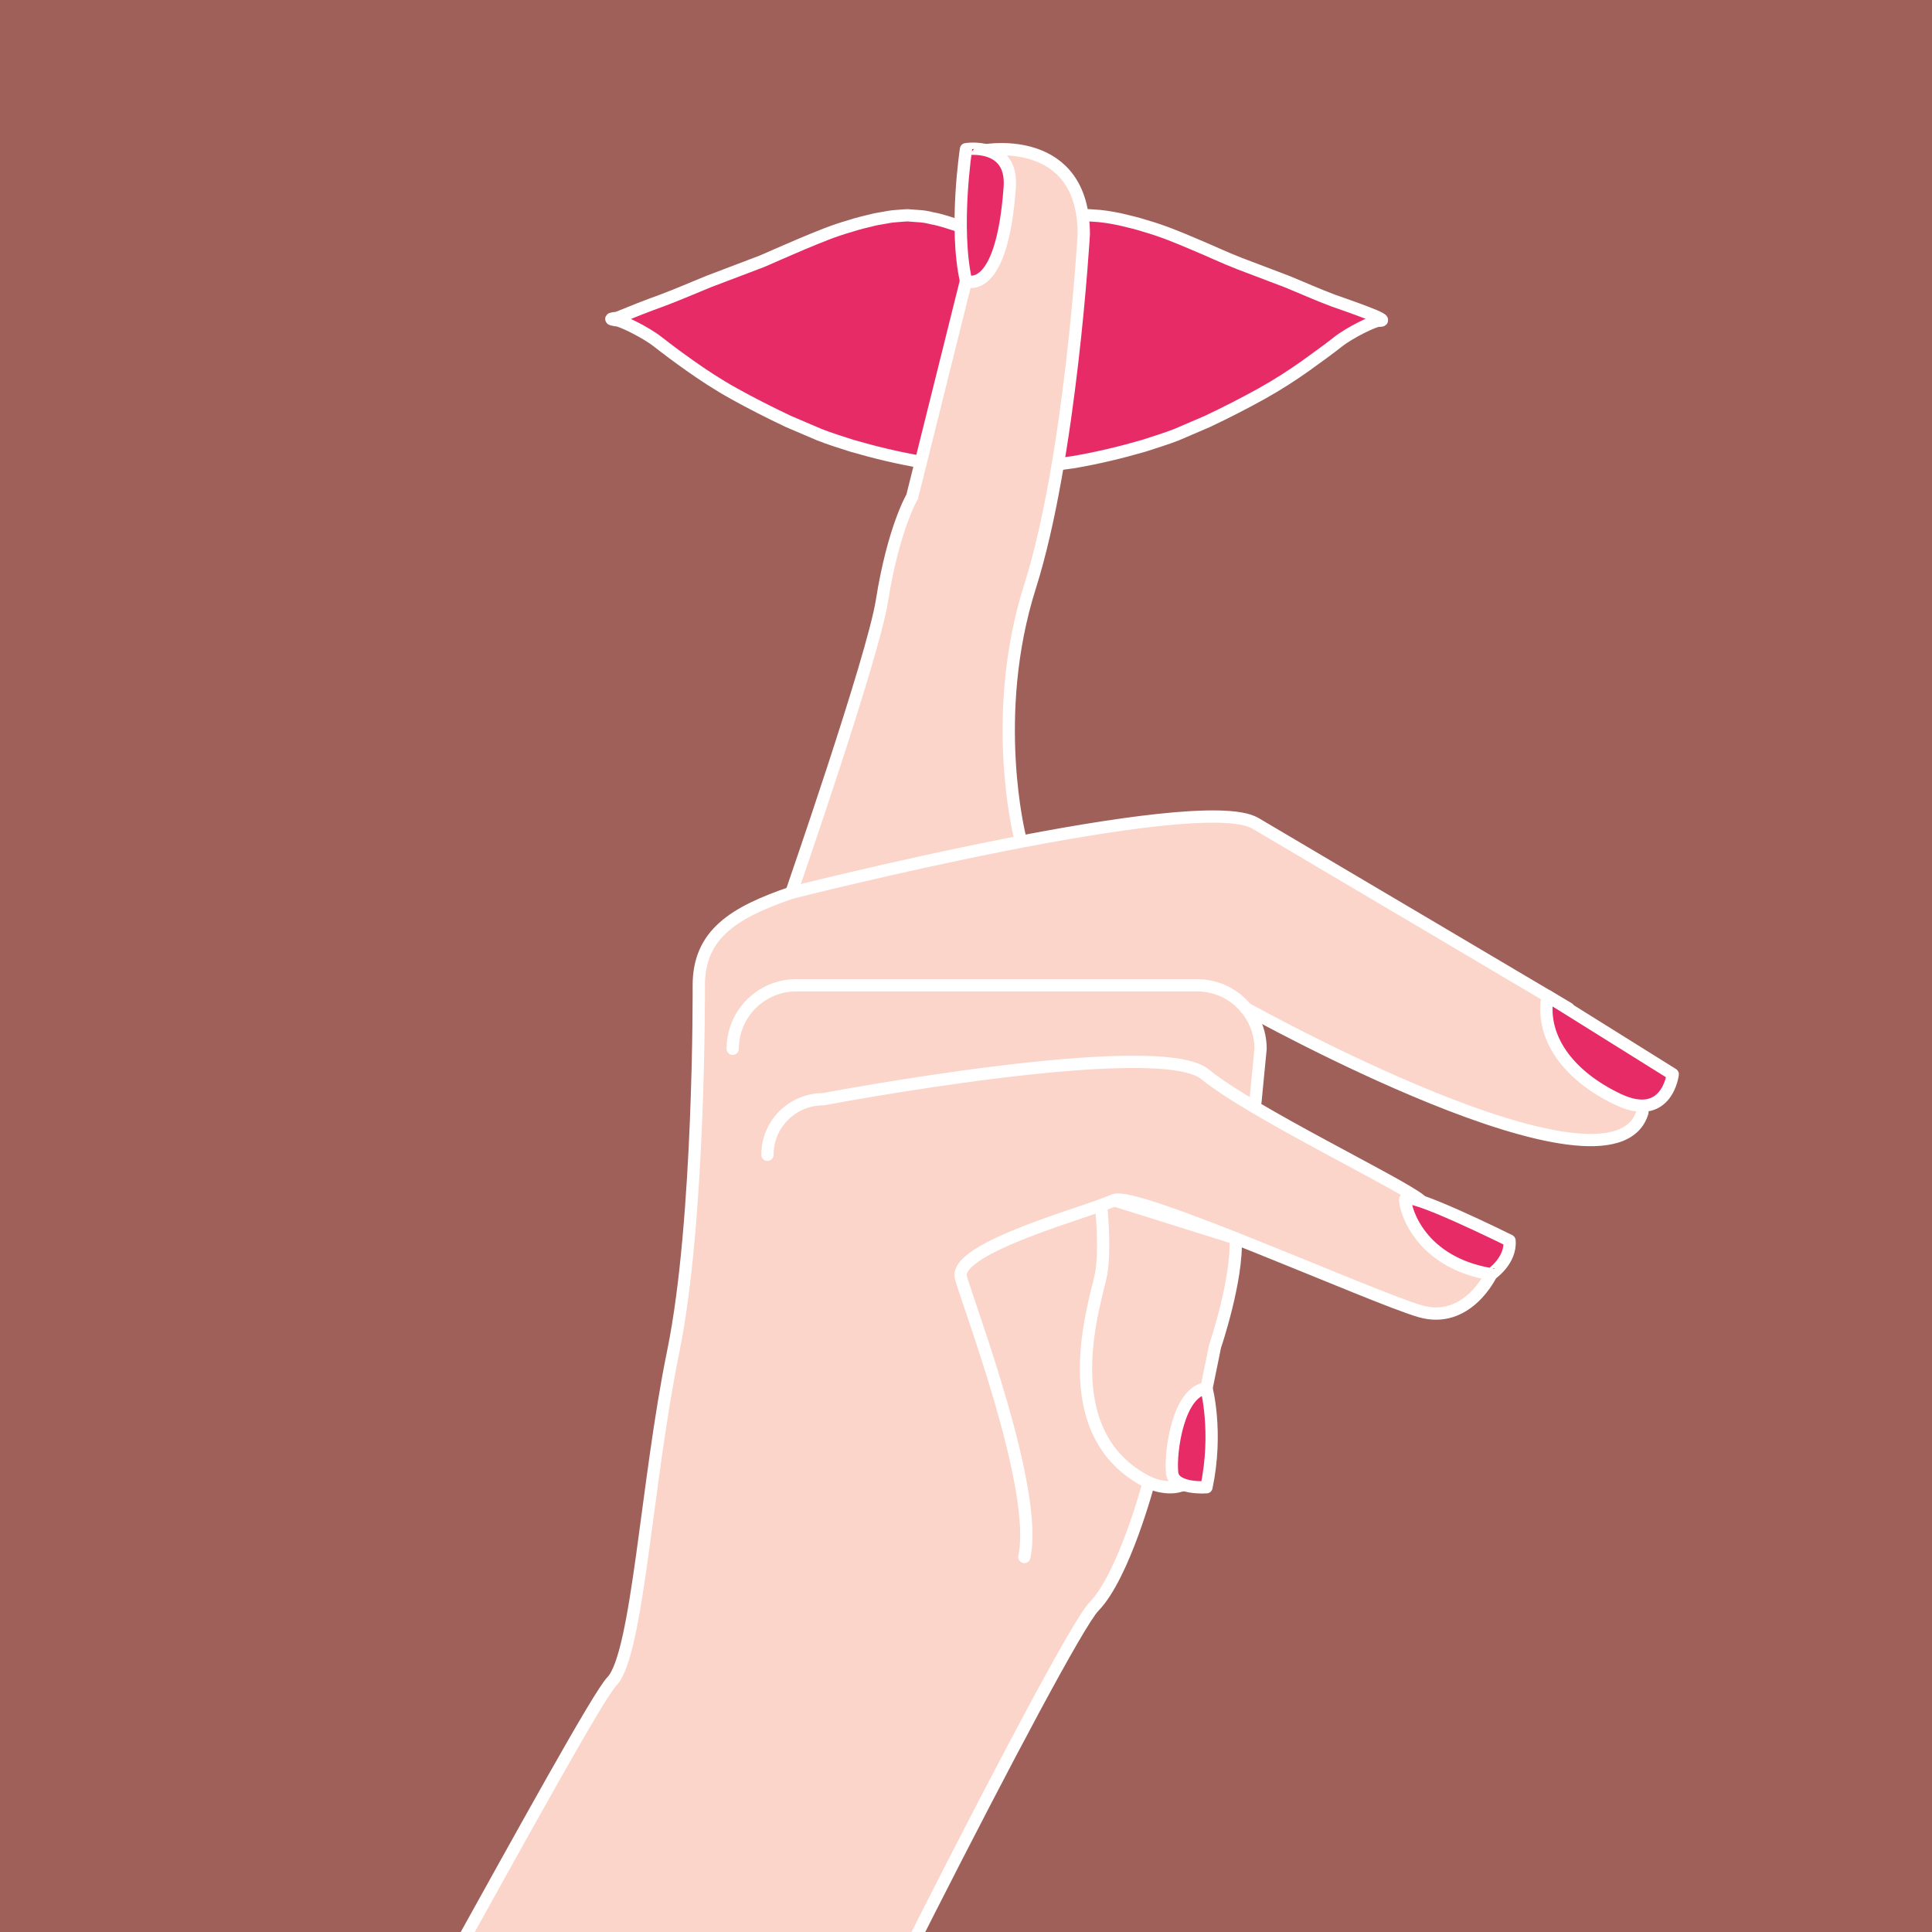 <?xml version="1.0" encoding="utf-8"?>
<!-- Generator: Adobe Illustrator 18.0.0, SVG Export Plug-In . SVG Version: 6.00 Build 0)  -->
<!DOCTYPE svg PUBLIC "-//W3C//DTD SVG 1.1//EN" "http://www.w3.org/Graphics/SVG/1.1/DTD/svg11.dtd">
<svg version="1.1" id="Layer_1" xmlns="http://www.w3.org/2000/svg" xmlns:xlink="http://www.w3.org/1999/xlink" x="0px" y="0px"
	 viewBox="0 0 314.68 314.68" enable-background="new 0 0 314.68 314.68" xml:space="preserve">
<rect x="0" y="0" width="314.68" height="314.68" fill="#333333" stroke="none"/>
<g>
	<defs>
		<rect id="SVGID_1_" x="0" y="0" width="314.68" height="314.68"/>
	</defs>
	<clipPath id="SVGID_2_">
		<use xlink:href="#SVGID_1_"  overflow="visible"/>
	</clipPath>
	<rect x="0" y="0" clip-path="url(#SVGID_2_)" fill="#9F605A" width="314.68" height="314.68"/>
	
		<path clip-path="url(#SVGID_2_)" fill="#E72B66" stroke="#FFFFFF" stroke-width="2" stroke-linecap="round" stroke-linejoin="round" stroke-miterlimit="10" d="
		M217.101,48.937c-2.555-0.956-5.038-2.078-7.546-3.098l-7.593-2.884c-2.507-0.967-4.991-2.155-7.546-3.212
		c-2.531-1.081-5.086-2.137-7.832-2.924c-1.337-0.43-2.746-0.77-4.179-1.099c-1.433-0.298-2.913-0.549-4.514-0.621l-0.572-0.035
		l-0.501,0.018l-0.263,0.017l-1.004,0.084c-0.644,0.011-1.432,0.161-2.292,0.346c-1.719,0.317-3.009,0.806-4.44,1.253
		c-2.197,0.818-4.275,1.756-6.352,2.812c-2.053-1.056-4.131-2-6.328-2.818c-1.408-0.447-2.794-0.943-4.322-1.224
		c-0.716-0.185-1.481-0.328-2.34-0.363l-1.241-0.09c-0.263-0.006-0.24-0.054-0.764-0.017l-0.502,0.035
		c-0.692,0.072-1.313,0.077-2.077,0.197l-2.316,0.412c-1.457,0.346-2.841,0.669-4.179,1.11c-2.746,0.776-5.278,1.857-7.832,2.919
		l-3.797,1.636l-1.862,0.818l-0.861,0.369l-0.955,0.364l-7.641,2.901c-2.531,1.021-5.038,2.132-7.569,3.075
		c-2.483,0.89-4.92,1.857-7.378,2.866c-2.102,0.161,0,0.388,0,0.388c0.669,0.031,4.608,1.893,6.662,3.516
		c1.433,1.122,3.176,2.435,5.253,3.899c2.053,1.45,4.417,3.026,7.115,4.519c2.698,1.504,5.684,3.026,8.859,4.531
		c1.648,0.698,3.295,1.408,5.015,2.143c1.719,0.681,3.533,1.247,5.372,1.833c3.702,1.069,7.522,2,11.557,2.68
		c2.006,0.251,4.131,0.609,6.137,0.758c2.029,0.108,3.821,0.269,6.041,0.323c2.006-0.029,4.108-0.215,6.137-0.317
		c2.054-0.155,4.059-0.513,6.065-0.764c3.988-0.674,7.856-1.605,11.557-2.68c1.814-0.59,3.653-1.147,5.372-1.82
		c1.696-0.729,3.367-1.451,4.991-2.143c3.201-1.511,6.162-3.039,8.86-4.537c2.698-1.499,5.086-3.063,7.139-4.519
		c2.031-1.463,3.821-2.752,5.23-3.869c2.053-1.63,5.993-3.492,6.686-3.492h0.214C226.699,52.232,219.608,49.832,217.101,48.937z"/>
	<path clip-path="url(#SVGID_2_)" fill="#FBD5CA" d="M124.999,365.419c4.385-11.511,48.238-98.668,53.171-103.729
		c4.933-5.061,9.813-20.142,9.813-20.142l2.879-0.072c0.274,2.741,5.646,0.766,5.646,0.766l-9.403-0.766c0,0,3.673,1.723,6.277,0
		l3.127-15.346l1.396-6.85c0,0,3.687-10.82,3.351-17.579l-19.796-6.211l-2.119,0.828l2.119-0.828
		c3.289-1.644,42.208,15.897,49.882,18.089c7.674,2.193,11.538-6.03,11.538-6.03s3.262-2.193,2.988-5.482
		c0,0-16.993-8.44-16.993-6.686l2.467,0.109c-3.289-2.741-27.408-14.252-35.082-20.522l2.146,10.787
		c5.711,0,6.913-9.221,6.913-14.932c0-5.711-4.629-10.34-10.34-10.34l7.979,3.762c0,0,59.629,33.288,64.563,16.918l-4.018-2.118
		c8.041,3.837,8.952-4.078,8.952-4.078l-20.389-12.734l3.397,2.011c0,0-41.66-24.667-50.979-30.149
		c-9.319-5.482-75.591,11.312-75.591,11.312c-9.373,3.212-15.074,6.749-15.074,15.074c0,0,0.22,38.296-4.165,59.674
		c-4.385,21.378-5.754,49.334-10.003,53.719s-49.198,89.349-53.035,91.542"/>
	
		<path clip-path="url(#SVGID_2_)" fill="none" stroke="#FFFFFF" stroke-width="2" stroke-linecap="round" stroke-linejoin="round" d="
		M267.519,181.164c-4.933,16.37-64.563-16.918-64.563-16.918"/>
	
		<path clip-path="url(#SVGID_2_)" fill="#E72B66" stroke="#FFFFFF" stroke-width="2" stroke-linecap="round" stroke-linejoin="round" stroke-miterlimit="10" d="
		M252.063,162.235l20.389,12.734c0,0-0.911,7.915-8.952,4.078C255.46,175.209,250.859,168.994,252.063,162.235z"/>
	
		<path clip-path="url(#SVGID_2_)" fill="none" stroke="#FFFFFF" stroke-width="2" stroke-linecap="round" stroke-linejoin="round" d="
		M124.999,188.09c0-4.995,4.049-9.045,9.045-9.045c0,0,54.542-10.348,62.216-4.078c7.674,6.27,31.793,17.781,35.082,20.522"/>
	
		<path clip-path="url(#SVGID_2_)" fill="none" stroke="#FFFFFF" stroke-width="2" stroke-linecap="round" stroke-linejoin="round" d="
		M187.105,241.477c0,0-4.001,15.153-8.935,20.214c-4.933,5.061-48.786,92.217-53.171,103.729"/>
	
		<path clip-path="url(#SVGID_2_)" fill="none" stroke="#FFFFFF" stroke-width="2" stroke-linecap="round" stroke-linejoin="round" d="
		M242.879,207.55c0,0-3.864,8.222-11.538,6.03c-7.674-2.193-46.593-19.734-49.882-18.089c-3.289,1.644-26.312,7.674-24.941,12.608
		s12.7,34.534,10.324,45.497"/>
	
		<path clip-path="url(#SVGID_2_)" fill="#E72B66" stroke="#FFFFFF" stroke-width="2" stroke-linecap="round" stroke-linejoin="round" stroke-miterlimit="10" d="
		M245.867,202.068c0,0-16.993-8.44-16.993-6.686c0,1.753,2.467,10.249,14.004,12.168
		C242.879,207.55,246.141,205.357,245.867,202.068z"/>
	
		<path clip-path="url(#SVGID_2_)" fill="none" stroke="#FFFFFF" stroke-width="2" stroke-linecap="round" stroke-linejoin="round" d="
		M179.34,196.318c0,0,0.759,7.12,0,11.232s-8.378,25.919,7.765,33.927c0,0,3.673,1.723,6.277,0l3.127-15.346l1.396-6.85
		c0,0,3.687-10.82,3.351-17.579l-19.796-6.211L179.34,196.318z"/>
	
		<path clip-path="url(#SVGID_2_)" fill="#E72B66" stroke="#FFFFFF" stroke-width="2" stroke-linecap="round" stroke-linejoin="round" stroke-miterlimit="10" d="
		M190.914,239.891c-0.355-3.545,1.046-13.269,5.593-13.761c0,0,1.893,7.089,0,16.112
		C196.508,242.242,191.189,242.632,190.914,239.891z"/>
	
		<path clip-path="url(#SVGID_2_)" fill="none" stroke="#FFFFFF" stroke-width="2" stroke-linecap="round" stroke-linejoin="round" d="
		M119.346,170.823c0-5.711,4.629-10.34,10.34-10.34h65.291c5.711,0,10.34,4.629,10.34,10.34l-0.84,8.677"/>
	<path clip-path="url(#SVGID_2_)" fill="#FBD5CA" d="M160.629,24.466c0,0,15.897-2.741,15.897,13.704c0,0-2.115,36.412-8.771,57.41
		c-6.655,20.998-1.644,40.71-1.644,40.71l-37.22,9.119c0,0,13.28-38.271,14.746-47.49c1.901-11.949,4.933-16.993,4.933-16.993
		l8.77-35.176"/>
	<path clip-path="url(#SVGID_2_)" fill="none" stroke="#FFFFFF" stroke-width="2" d="M160.629,24.466
		c0,0,15.897-2.741,15.897,13.704c0,0-2.115,36.412-8.771,57.41c-6.655,20.998-1.644,40.71-1.644,40.71"/>
	
		<path clip-path="url(#SVGID_2_)" fill="#E72B66" stroke="#FFFFFF" stroke-width="2" stroke-linecap="round" stroke-linejoin="round" stroke-miterlimit="10" d="
		M164.466,30.495c-1.295,18.043-7.126,15.254-7.126,15.254c-1.949-8.676,0-21.455,0-21.455S164.997,23.092,164.466,30.495z"/>
	<path clip-path="url(#SVGID_2_)" fill="none" stroke="#FFFFFF" stroke-width="2" d="M157.34,45.749l-8.77,35.176
		c0,0-3.033,5.043-4.933,16.993c-1.466,9.219-14.746,47.49-14.746,47.49"/>
	
		<path clip-path="url(#SVGID_2_)" fill="none" stroke="#FFFFFF" stroke-width="2" stroke-linecap="round" stroke-linejoin="round" d="
		M255.46,164.246c0,0-41.66-24.667-50.979-30.149c-9.319-5.482-75.591,11.312-75.591,11.312
		c-9.373,3.212-15.074,6.749-15.074,15.074c0,0,0.22,38.296-4.165,59.674c-4.385,21.378-5.754,49.334-10.003,53.719
		s-49.198,89.349-53.035,91.542"/>
</g>
</svg>
